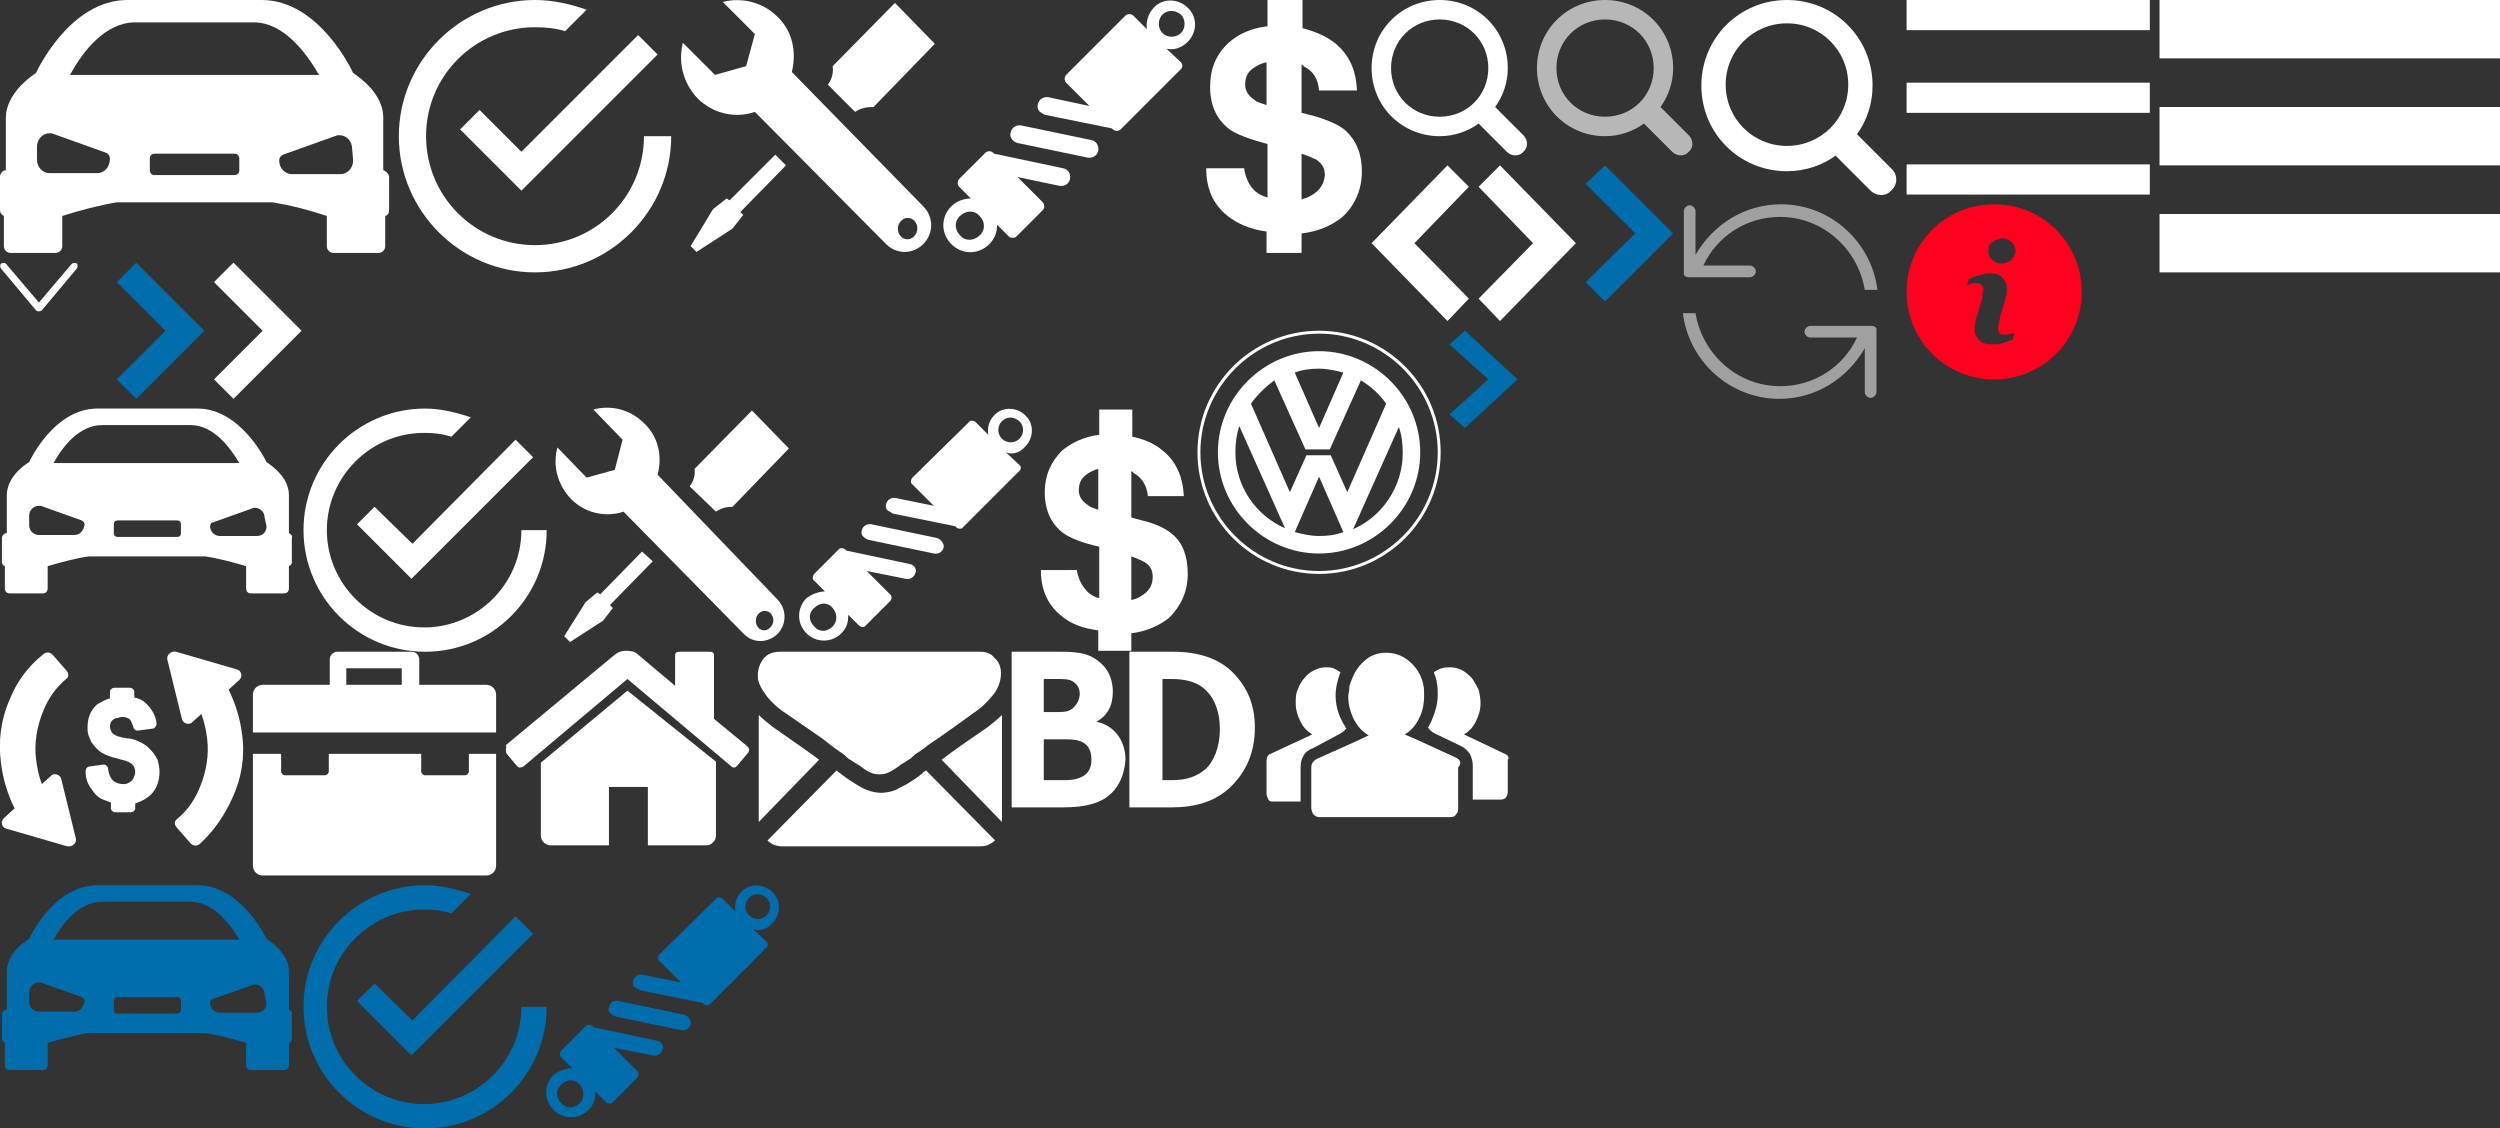 <?xml version="1.0" encoding="utf-8"?>
<!-- Generator: Adobe Illustrator 18.0.0, SVG Export Plug-In . SVG Version: 6.00 Build 0)  -->
<!DOCTYPE svg PUBLIC "-//W3C//DTD SVG 1.1//EN" "http://www.w3.org/Graphics/SVG/1.1/DTD/svg11.dtd">
<svg version="1.1" id="Layer_1" xmlns="http://www.w3.org/2000/svg" xmlns:xlink="http://www.w3.org/1999/xlink" x="0px" y="0px"
	 width="257px" height="116px" viewBox="0 -0.1 257 116" enable-background="new 0 -0.1 257 116" xml:space="preserve">
<rect x="0" y="-0.1" width="257" height="116" fill="#333333" stroke="none"/>
<path fill="#FFFFFF" d="M39.4,17.4V12c0-1.2-0.6-2.9-3.1-4.6c0,0-3.4-7.5-9.4-7.5H13.1c-6,0-9.4,7.5-9.4,7.5
	C1.2,9.1,0.6,10.9,0.6,12v5.4c-0.3,0-0.6,0.3-0.6,0.7v3.4c0,0.3,0.2,0.5,0.4,0.6v3.1c0,0.4,0.3,0.7,0.7,0.7h4.6
	c0.4,0,0.7-0.3,0.7-0.7v-3.1c1.9-0.6,3.8-1.1,5.6-1.4h16c1.9,0.3,3.8,0.8,5.6,1.4v3.1c0,0.4,0.3,0.7,0.7,0.7h4.6
	c0.4,0,0.7-0.3,0.7-0.7v-3.1c0.3-0.1,0.4-0.3,0.4-0.6v-3.4C40,17.8,39.7,17.5,39.4,17.4z M10,17.7H5.1c-0.7,0-1.3-0.6-1.3-1.4V15
	c0-0.8,0.6-1.4,1.3-1.4c0.1,0,0.2,0,0.2,0l5.6,2c0.3,0.1,0.4,0.4,0.4,0.6C11.3,17.1,10.7,17.7,10,17.7z M24.6,17.4
	c0,0.3-0.2,0.5-0.5,0.5h-8.2c-0.3,0-0.5-0.2-0.5-0.5v-1.2c0-0.3,0.2-0.5,0.5-0.5h8.2c0.3,0,0.5,0.2,0.5,0.5V17.4L24.6,17.4z
	 M7.2,7.6c1.3-2.4,3.6-5.4,6.7-5.4h12.2c3,0,5.3,3,6.7,5.4H7.2z M36.3,16.4c0,0.8-0.6,1.4-1.3,1.4h-5c-0.7,0-1.3-0.6-1.3-1.4
	c0-0.3,0.2-0.5,0.4-0.6l5.6-2c0.1,0,0.1,0,0.2,0c0.7,0,1.3,0.6,1.3,1.4L36.3,16.4L36.3,16.4z"/>
<g>
	<g id="check-circle-outline">
		<path fill="#FFFFFF" d="M49.3,11.2l-2,2l6.3,6.3l14-14l-2-2l-12,12L49.3,11.2z M66.2,13.9c0,6.2-5,11.2-11.2,11.2
			s-11.2-5-11.2-11.2S48.8,2.7,55,2.7c1.1,0,2.1,0.1,3.1,0.4l2.2-2.2c-1.7-0.6-3.5-1-5.3-1c-7.7,0-14,6.3-14,14s6.3,14,14,14
			s14-6.3,14-14H66.2z"/>
	</g>
</g>
<g>
	<path fill="#FFFFFF" d="M87.9,11.4c0.6-0.4,1.2-0.5,1.9-0.5l6.3-6.5L92,0.2l-6.4,6.5c0.1,0.7-0.1,1.4-0.5,1.9L87.9,11.4z"/>
	<polygon fill="#FFFFFF" points="79.7,15.8 75,20.5 74.7,20.3 73.3,21.4 71,25.2 71.6,25.8 75.3,23.4 76.4,22 76.1,21.7 80.8,16.9 	
		"/>
	<path fill="#FFFFFF" d="M81.4,7.3c0.5-2,0.1-4.2-1.5-5.7c-1.5-1.5-3.7-2-5.6-1.5l3.3,3.3l-0.9,3.3l-3.2,0.9l-3.3-3.3
		c-0.5,2,0,4.1,1.5,5.7c1.6,1.6,3.9,2.1,5.9,1.4L91.1,25c0.5,0.5,1.2,0.8,1.9,0.8c0.7,0,1.4-0.3,1.9-0.8c1.1-1.1,1.1-2.8,0-3.9
		L81.4,7.3z M93.3,24.5c-0.6,0-1-0.5-1-1.1s0.5-1.1,1-1.1c0.6,0,1,0.5,1,1.1S93.8,24.5,93.3,24.5z"/>
</g>
<g>
	<path fill="#FFFFFF" d="M122.1,4.2c1-1,1-2.6,0-3.5c-1-1-2.6-1-3.5,0c-0.6,0.6-0.8,1.5-0.7,2.2l-1.4-1.4c-0.2-0.2-0.6-0.2-0.8,0
		l-6.1,6.1c-0.2,0.2-0.2,0.6,0,0.8l2.4,2.4l-4.2-0.9c-0.5-0.1-1,0.2-1.1,0.7c-0.1,0.3,0,0.6,0.2,0.8c0.2,0.1,0.3,0.2,0.5,0.3
		l6.9,1.4l0.1,0.1c0.2,0.2,0.6,0.2,0.8,0l6.1-6.1c0.3-0.2,0.3-0.6,0.1-0.8l-1.5-1.4C120.7,5.1,121.5,4.8,122.1,4.2z M119.5,3.3
		c-0.5-0.5-0.5-1.4,0-1.9s1.3-0.5,1.9,0c0.5,0.5,0.5,1.4,0,1.9S120,3.8,119.5,3.3z"/>
	<path fill="#FFFFFF" d="M112.2,14.3l-7.2-1.5c-0.5-0.1-1,0.2-1.1,0.7c-0.1,0.3,0,0.6,0.2,0.8c0.1,0.1,0.2,0.2,0.5,0.3l7.2,1.5
		c0.5,0.1,1-0.2,1.1-0.7S112.7,14.4,112.2,14.3z"/>
	<path fill="#FFFFFF" d="M109.3,17.2l-7.1-1.5l-0.1-0.1c-0.2-0.2-0.6-0.2-0.8,0l-2.7,2.7c-0.2,0.2-0.2,0.6,0,0.8l1.2,1.2
		c-0.7,0-1.5,0.3-2,0.8c-1.1,1.1-1.1,2.8,0,3.9s2.8,1.1,3.9,0c0.6-0.6,0.8-1.3,0.8-2l1.2,1.2c0.2,0.2,0.6,0.2,0.8,0l2.7-2.7
		c0.2-0.2,0.2-0.6,0-0.8l-2.6-2.6l4.3,0.9c0.5,0.1,1-0.2,1.1-0.7C110.1,17.8,109.8,17.3,109.3,17.2z M100.7,24.1
		c-0.6,0.6-1.5,0.6-2,0c-0.6-0.6-0.6-1.5,0-2c0.6-0.6,1.5-0.6,2,0C101.3,22.7,101.3,23.6,100.7,24.1z"/>
</g>
<g>
	<path fill="#FFFFFF" d="M138.3,13.3c-0.7-0.6-1.9-1.1-3.3-1.5l-1.2-0.3v-5l0.1,0.1c0,0,0.1,0,0.1,0.1c1,0.5,1.5,1.3,1.6,2.5h3.9
		c-0.1-2.1-0.8-3.7-2.3-4.9c-0.9-0.7-2.1-1.2-3.3-1.5v-2.9h-3.6v2.7c-1.7,0.2-3,0.8-4,1.7c-1.3,1.2-1.9,2.7-1.9,4.5
		c0,2,0.7,3.4,2,4.4c0.7,0.5,2,1,3.9,1.5v5.5c-0.7-0.2-1.2-0.5-1.6-1c-0.4-0.5-0.7-1.2-0.8-2H124c0,2.1,0.7,3.7,2.2,4.9
		c1,0.8,2.4,1.4,4,1.6v2.2h3.6v-2c1.7-0.2,3.1-0.8,4.2-1.7c1.3-1.2,2-2.8,2-4.7C140,15.7,139.4,14.3,138.3,13.3L138.3,13.3z
		 M130.2,10.7c-0.6-0.2-1-0.3-1.2-0.5c-0.6-0.4-1-0.9-1-1.6c0-0.8,0.3-1.4,1-1.8c0.3-0.2,0.7-0.4,1.2-0.5V10.7z M134.4,20.2
		c-0.2,0.1-0.4,0.1-0.6,0.2v-4.7c0.6,0.2,1.1,0.4,1.5,0.6c0.6,0.4,0.9,0.9,0.9,1.6C136.1,19,135.5,19.7,134.4,20.2L134.4,20.2z"/>
</g>
<path fill="#FFFFFF" d="M29.7,54.7v-3.9c0-0.9-0.4-2.1-2.3-3.4c0,0-2.6-5.5-7.1-5.5H10c-4.5,0-7,5.5-7,5.5c-1.9,1.2-2.3,2.6-2.3,3.4
	v3.9c-0.2,0-0.5,0.2-0.5,0.5v2.5c0,0.2,0.2,0.4,0.3,0.4v2.3c0,0.3,0.2,0.5,0.5,0.5h3.4c0.3,0,0.5-0.2,0.5-0.5v-2.3
	c1.4-0.4,2.8-0.8,4.2-1h12c1.4,0.2,2.8,0.6,4.2,1v2.3c0,0.3,0.2,0.5,0.5,0.5h3.4c0.3,0,0.5-0.2,0.5-0.5v-2.3
	c0.2-0.1,0.3-0.2,0.3-0.4v-2.5C30.1,55,29.9,54.8,29.7,54.7z M7.6,54.9H4c-0.5,0-1-0.4-1-1v-1c0-0.6,0.5-1,1-1c0.1,0,0.2,0,0.2,0
	l4.2,1.5c0.2,0.1,0.3,0.3,0.3,0.4C8.6,54.5,8.2,54.9,7.6,54.9z M18.6,54.7c0,0.2-0.1,0.4-0.4,0.4h-6.1c-0.2,0-0.4-0.1-0.4-0.4v-0.9
	c0-0.2,0.1-0.4,0.4-0.4h6.1c0.2,0,0.4,0.1,0.4,0.4V54.7L18.6,54.7z M5.5,47.5c1-1.8,2.7-3.9,5-3.9h9.1c2.3,0,4,2.2,5,3.9H5.5z
	 M27.4,54c0,0.6-0.4,1-1,1h-3.8c-0.5,0-1-0.4-1-1c0-0.2,0.1-0.4,0.3-0.4l4.2-1.5c0.1,0,0.1,0,0.1,0c0.5,0,1,0.4,1,1L27.4,54L27.4,54
	z"/>
<g>
	<g id="check-circle-outline_1_">
		<path fill="#FFFFFF" d="M38.5,52l-1.8,1.8l5.6,5.6l12.5-12.5L53,45.1L42.4,55.8L38.5,52z M53.6,54.4c0,5.5-4.5,10-10,10
			s-10-4.5-10-10s4.5-10,10-10c1,0,1.9,0.1,2.8,0.4l2-2c-1.5-0.5-3.1-0.9-4.7-0.9c-6.9,0-12.5,5.6-12.5,12.5s5.6,12.5,12.5,12.5
			s12.5-5.6,12.5-12.5H53.6z"/>
	</g>
</g>
<g>
	<path fill="#FFFFFF" d="M73.6,52.5c0.6-0.4,1.1-0.5,1.7-0.5l5.8-6l-3.8-3.9l-5.9,6c0.1,0.6-0.1,1.3-0.5,1.8L73.6,52.5z"/>
	<polygon fill="#FFFFFF" points="66,56.6 61.7,61 61.4,60.8 60.2,61.8 58,65.3 58.6,65.9 62,63.7 63,62.4 62.7,62.1 67.1,57.6 	"/>
	<path fill="#FFFFFF" d="M67.6,48.7c0.5-1.9,0.1-3.9-1.4-5.3C64.8,42,62.8,41.5,61,42l3,3.1l-0.8,3.1L60.3,49l-3-3.1
		c-0.5,1.9,0,3.8,1.4,5.3c1.5,1.5,3.6,1.9,5.4,1.3l12.4,12.6c0.5,0.5,1.1,0.7,1.7,0.7s1.3-0.3,1.7-0.7c1-1,1-2.6,0-3.6L67.6,48.7z
		 M78.6,64.7c-0.6,0-0.9-0.5-0.9-1c0-0.6,0.5-1,0.9-1c0.6,0,0.9,0.5,0.9,1S79,64.7,78.6,64.7z"/>
</g>
<g>
	<path fill="#FFFFFF" d="M105.4,45.8c0.9-0.9,0.9-2.4,0-3.2c-0.9-0.9-2.4-0.9-3.2,0c-0.6,0.6-0.7,1.4-0.6,2l-1.3-1.3
		c-0.2-0.2-0.6-0.2-0.7,0L93.8,49c-0.2,0.2-0.2,0.6,0,0.7l2.2,2.2l-3.9-0.8c-0.5-0.1-0.9,0.2-1,0.6c-0.1,0.3,0,0.6,0.2,0.7
		c0.2,0.1,0.3,0.2,0.5,0.3l6.4,1.3l0.1,0.1c0.2,0.2,0.6,0.2,0.7,0l5.7-5.7c0.3-0.2,0.3-0.6,0.1-0.7l-1.4-1.3
		C104.1,46.7,104.9,46.4,105.4,45.8z M103,45c-0.5-0.5-0.5-1.3,0-1.8s1.2-0.5,1.8,0c0.5,0.5,0.5,1.3,0,1.8S103.5,45.5,103,45z"/>
	<path fill="#FFFFFF" d="M96.3,55.2l-6.7-1.4c-0.5-0.1-0.9,0.2-1,0.6c-0.1,0.3,0,0.6,0.2,0.7c0.1,0.1,0.2,0.2,0.5,0.3l6.7,1.4
		c0.5,0.1,0.9-0.2,1-0.6S96.7,55.3,96.3,55.2z"/>
	<path fill="#FFFFFF" d="M93.6,57.9L87,56.5l-0.1-0.1c-0.2-0.2-0.6-0.2-0.7,0l-2.5,2.5c-0.2,0.2-0.2,0.6,0,0.7l1.1,1.1
		c-0.6,0-1.4,0.3-1.9,0.7c-1,1-1,2.6,0,3.6s2.6,1,3.6,0c0.6-0.6,0.7-1.2,0.7-1.9l1.1,1.1c0.2,0.2,0.6,0.2,0.7,0l2.5-2.5
		c0.2-0.2,0.2-0.6,0-0.7l-2.4-2.4l4,0.8c0.5,0.1,0.9-0.2,1-0.6C94.3,58.5,94,58,93.6,57.9z M85.6,64.3c-0.6,0.6-1.4,0.6-1.9,0
		c-0.6-0.6-0.6-1.4,0-1.9c0.6-0.6,1.4-0.6,1.9,0S86.1,63.8,85.6,64.3z"/>
</g>
<path fill="#006EAC" d="M29.7,103.7v-3.9c0-0.9-0.4-2.1-2.3-3.4c0,0-2.6-5.5-7.1-5.5H10c-4.5,0-7,5.5-7,5.5
	c-1.9,1.2-2.3,2.6-2.3,3.4v3.9c-0.2,0-0.5,0.2-0.5,0.5v2.5c0,0.2,0.2,0.4,0.3,0.4v2.3c0,0.3,0.2,0.5,0.5,0.5h3.4
	c0.3,0,0.5-0.2,0.5-0.5v-2.3c1.4-0.4,2.8-0.8,4.2-1h12c1.4,0.2,2.8,0.6,4.2,1v2.3c0,0.3,0.2,0.5,0.5,0.5h3.4c0.3,0,0.5-0.2,0.5-0.5
	v-2.3c0.2-0.1,0.3-0.2,0.3-0.4v-2.5C30.1,104,29.9,103.8,29.7,103.7z M7.6,103.9H4c-0.5,0-1-0.4-1-1v-1c0-0.6,0.5-1,1-1
	c0.1,0,0.2,0,0.2,0l4.2,1.5c0.2,0.1,0.3,0.3,0.3,0.4C8.6,103.5,8.2,103.9,7.6,103.9z M18.6,103.7c0,0.2-0.1,0.4-0.4,0.4h-6.1
	c-0.2,0-0.4-0.1-0.4-0.4v-0.9c0-0.2,0.1-0.4,0.4-0.4h6.1c0.2,0,0.4,0.1,0.4,0.4V103.7L18.6,103.7z M5.5,96.5c1-1.8,2.7-3.9,5-3.9
	h9.1c2.3,0,4,2.2,5,3.9H5.5z M27.4,103c0,0.6-0.4,1-1,1h-3.8c-0.5,0-1-0.4-1-1c0-0.2,0.1-0.4,0.3-0.4l4.2-1.5c0.1,0,0.1,0,0.1,0
	c0.5,0,1,0.4,1,1L27.4,103L27.4,103z"/>
<g>
	<g id="check-circle-outline_2_">
		<path fill="#006EAC" d="M38.5,101l-1.8,1.8l5.6,5.6l12.5-12.5L53,94.1l-10.6,10.7L38.5,101z M53.6,103.4c0,5.5-4.5,10-10,10
			s-10-4.5-10-10s4.5-10,10-10c1,0,1.9,0.1,2.8,0.4l2-2c-1.5-0.5-3.1-0.9-4.7-0.9c-6.9,0-12.5,5.6-12.5,12.5s5.6,12.5,12.5,12.5
			s12.5-5.6,12.5-12.5H53.6z"/>
	</g>
</g>
<g>
	<path fill="#006EAC" d="M79.4,94.8c0.9-0.9,0.9-2.4,0-3.2c-0.9-0.9-2.4-0.9-3.2,0c-0.6,0.6-0.7,1.4-0.6,2l-1.3-1.3
		c-0.2-0.2-0.6-0.2-0.7,0L67.8,98c-0.2,0.2-0.2,0.6,0,0.7l2.2,2.2l-3.9-0.8c-0.5-0.1-0.9,0.2-1,0.6c-0.1,0.3,0,0.6,0.2,0.7
		s0.3,0.2,0.5,0.3l6.4,1.3l0.1,0.1c0.2,0.2,0.6,0.2,0.7,0l5.7-5.7c0.3-0.2,0.3-0.6,0.1-0.7l-1.4-1.3C78.1,95.7,78.9,95.4,79.4,94.8z
		 M77,94c-0.5-0.5-0.5-1.3,0-1.8s1.2-0.5,1.8,0c0.5,0.5,0.5,1.3,0,1.8S77.5,94.5,77,94z"/>
	<path fill="#006EAC" d="M70.3,104.2l-6.7-1.4c-0.5-0.1-0.9,0.2-1,0.6c-0.1,0.3,0,0.6,0.2,0.7c0.1,0.1,0.2,0.2,0.5,0.3l6.7,1.4
		c0.5,0.1,0.9-0.2,1-0.6C71.1,104.8,70.7,104.3,70.3,104.2z"/>
	<path fill="#006EAC" d="M67.6,106.9l-6.6-1.4l-0.1-0.1c-0.2-0.2-0.6-0.2-0.7,0l-2.5,2.5c-0.2,0.2-0.2,0.6,0,0.7l1.1,1.1
		c-0.6,0-1.4,0.3-1.9,0.7c-1,1-1,2.6,0,3.6s2.6,1,3.6,0c0.6-0.6,0.7-1.2,0.7-1.9l1.1,1.1c0.2,0.2,0.6,0.2,0.7,0l2.5-2.5
		c0.2-0.2,0.2-0.6,0-0.7l-2.4-2.4l4,0.8c0.5,0.1,0.9-0.2,1-0.6C68.3,107.5,68,107,67.6,106.9z M59.6,113.3c-0.6,0.6-1.4,0.6-1.9,0
		c-0.6-0.6-0.6-1.4,0-1.9c0.6-0.6,1.4-0.6,1.9,0S60.1,112.8,59.6,113.3z"/>
</g>
<g>
	<path fill="#FFFFFF" d="M120.5,54.8c-0.7-0.6-1.8-1.1-3.1-1.4l-1.1-0.3v-4.8l0.1,0.1c0,0,0.1,0,0.1,0.1c0.9,0.5,1.4,1.3,1.5,2.4
		h3.7c-0.1-2-0.8-3.6-2.2-4.7c-0.8-0.7-2-1.2-3.1-1.4V42H113v2.6c-1.6,0.2-2.8,0.8-3.8,1.6c-1.2,1.2-1.8,2.6-1.8,4.3
		c0,1.9,0.7,3.3,1.9,4.2c0.7,0.5,1.9,1,3.7,1.4v5.3c-0.7-0.2-1.1-0.5-1.5-1s-0.7-1.2-0.8-1.9H107c0,2,0.7,3.6,2.1,4.7
		c0.9,0.8,2.2,1.3,3.8,1.5v2.1h3.4V65c1.6-0.2,2.9-0.8,3.9-1.6c1.2-1.2,1.9-2.7,1.9-4.5C122.1,57.1,121.6,55.7,120.5,54.8
		L120.5,54.8z M112.9,52.3c-0.6-0.2-0.9-0.3-1.1-0.5c-0.6-0.4-0.9-0.9-0.9-1.5c0-0.8,0.3-1.3,0.9-1.7c0.3-0.2,0.7-0.4,1.1-0.5V52.3z
		 M116.9,61.4c-0.2,0.1-0.4,0.1-0.6,0.2v-4.5c0.6,0.2,1,0.4,1.4,0.6c0.6,0.4,0.8,0.9,0.8,1.5C118.5,60.3,117.9,60.9,116.9,61.4
		L116.9,61.4z"/>
</g>
<g>
	<path fill="#FFFFFF" d="M156.6,13.8l-2.9-2.9c0.8-1.1,1.3-2.5,1.3-4c0-3.9-3.1-7-7-7s-7,3.1-7,7s3.1,7,7,7c1.5,0,2.9-0.5,4-1.3
		l2.9,2.9c0.5,0.5,1.3,0.5,1.7,0C157.1,15.1,157.1,14.3,156.6,13.8L156.6,13.8z M148,11.9c-2.8,0-5-2.2-5-5s2.2-5,5-5s5,2.2,5,5
		S150.8,11.9,148,11.9L148,11.9z"/>
</g>
<g>
	<path fill="#B7B7B7" d="M173.6,13.8l-2.9-2.9c0.8-1.1,1.3-2.5,1.3-4c0-3.9-3.1-7-7-7s-7,3.1-7,7s3.1,7,7,7c1.5,0,2.9-0.5,4-1.3
		l2.9,2.9c0.5,0.5,1.3,0.5,1.7,0C174.1,15.1,174.1,14.3,173.6,13.8L173.6,13.8z M165,11.9c-2.8,0-5-2.2-5-5s2.2-5,5-5s5,2.2,5,5
		S167.8,11.9,165,11.9L165,11.9z"/>
</g>
<g>
	<path fill="#FFFFFF" d="M194.5,17.3l-3.6-3.6c1-1.4,1.6-3.1,1.6-5c0-4.9-3.9-8.8-8.8-8.8c-4.9,0-8.8,3.9-8.8,8.8s3.9,8.8,8.8,8.8
		c1.9,0,3.6-0.6,5-1.6l3.6,3.6c0.6,0.6,1.6,0.6,2.1,0C195.1,18.9,195.1,17.9,194.5,17.3L194.5,17.3z M183.7,14.9
		c-3.5,0-6.3-2.8-6.3-6.3s2.8-6.3,6.3-6.3s6.3,2.8,6.3,6.3S187.2,14.9,183.7,14.9L183.7,14.9z"/>
</g>
<polygon fill="#FFFFFF" points="148.8,16.9 141,24.9 148.8,32.9 151,30.6 145.4,24.9 151,19.1 "/>
<polygon fill="#FFFFFF" points="154.2,32.9 162,24.9 154.2,16.9 152,19.1 157.6,24.9 152,30.6 "/>
<polygon fill="#006EAC" points="165,30.9 172,23.9 165,16.9 163,18.8 168.1,23.9 163,28.9 "/>
<polygon fill="#006EAC" points="150.6,43.9 156,38.9 150.6,33.9 149,35.3 153,38.9 149,42.5 "/>
<g>
	<rect x="196" y="-0.1" fill="#FFFFFF" width="25" height="3.1"/>
	<rect x="196" y="16.8" fill="#FFFFFF" width="25" height="3.1"/>
	<rect x="196" y="8.4" fill="#FFFFFF" width="25" height="3.1"/>
</g>
<g id="_x33__41_">
	<g>
		<path fill="#A0A0A0" d="M173.6,28.4h6.3c0.3,0,0.6-0.3,0.6-0.6c0-0.3-0.3-0.6-0.6-0.6h-4.8c1.4-3,4.4-5,7.9-5c4.4,0,8,3.3,8.7,7.5
			h1.3c-0.6-4.9-4.8-8.8-9.9-8.8c-3.8,0-7,2.1-8.8,5.2v-4.5c0-0.3-0.3-0.6-0.6-0.6s-0.6,0.3-0.6,0.6v6.3
			C173,28.4,173.6,28.4,173.6,28.4z M192.4,33.4h-6.3c-0.3,0-0.6,0.3-0.6,0.6s0.3,0.6,0.6,0.6h4.8c-1.4,3-4.4,5-7.9,5
			c-4.4,0-8-3.3-8.7-7.5H173c0.6,4.9,4.8,8.8,9.9,8.8c3.8,0,7-2.1,8.8-5.2v4.5c0,0.3,0.3,0.6,0.6,0.6s0.6-0.3,0.6-0.6v-6.3
			C193,33.4,192.4,33.4,192.4,33.4z"/>
	</g>
</g>
<polygon fill="#006EAC" points="14,40.9 21,33.9 14,26.9 12,28.9 17,33.9 12,38.9 "/>
<polygon fill="#FFFFFF" points="24,40.9 31,33.9 24,26.9 22,28.9 27,33.9 22,38.9 "/>
<g id="_x31_0">
	<g>
		<path fill="#FFFFFF" d="M7.9,27c-0.1-0.1-0.3-0.1-0.5,0L4,31l-3.4-4c-0.1-0.1-0.3-0.1-0.5,0c-0.1,0.1-0.1,0.4,0,0.5l3.6,4.3
			c0.1,0.1,0.2,0.1,0.3,0.1c0.1,0,0.2,0,0.3-0.1l3.6-4.3C8,27.4,8,27.1,7.9,27z"/>
	</g>
</g>
<g>
	<path fill="#FF001F" d="M205,20.9c-5,0-9,4-9,9s4,9,9,9s9-4,9-9S210,20.9,205,20.9L205,20.9z M206.9,34.8c-0.5,0.2-0.8,0.3-1.1,0.4
		c-0.3,0.1-0.6,0.1-1,0.1c-0.6,0-1-0.1-1.3-0.4c-0.3-0.3-0.5-0.6-0.5-1c0-0.2,0-0.3,0-0.5s0.1-0.4,0.1-0.6l0.6-2
		c0.1-0.2,0.1-0.4,0.1-0.6s0.1-0.3,0.1-0.5c0-0.3-0.1-0.4-0.2-0.5c-0.1-0.1-0.3-0.2-0.6-0.2c-0.1,0-0.3,0-0.5,0.1
		c-0.2,0-0.3,0.1-0.4,0.1l0.2-0.6c0.4-0.2,0.7-0.3,1.1-0.4c0.3-0.1,0.7-0.2,1-0.2c0.6,0,1,0.1,1.3,0.4s0.5,0.6,0.5,1
		c0,0.1,0,0.2,0,0.5c0,0.2-0.1,0.4-0.1,0.6l-0.6,2c0,0.2-0.1,0.4-0.1,0.6c0,0.2-0.1,0.4-0.1,0.5c0,0.3,0.1,0.5,0.2,0.6
		c0.1,0.1,0.3,0.1,0.6,0.1c0.1,0,0.3,0,0.5-0.1c0.2,0,0.3-0.1,0.4-0.1L206.9,34.8z M206.8,26.6c-0.3,0.2-0.6,0.4-1,0.4
		s-0.7-0.1-1-0.4c-0.3-0.2-0.4-0.6-0.4-0.9c0-0.4,0.1-0.7,0.4-0.9c0.3-0.2,0.6-0.4,1-0.4s0.7,0.1,1,0.4s0.4,0.6,0.4,0.9
		S207,26.3,206.8,26.6L206.8,26.6z"/>
</g>
<g>
	<rect x="222" y="-0.1" fill="#FFFFFF" width="35" height="6"/>
	<rect x="222" y="21.9" fill="#FFFFFF" width="35" height="6"/>
	<rect x="222" y="10.9" fill="#FFFFFF" width="35" height="6"/>
</g>
<path fill="#FFFFFF" d="M127,46.4c0,3.5,2.1,6.5,5.1,7.8l-4.7-10.5C127.1,44.6,127,45.5,127,46.4z M123.4,46.4
	c0,6.7,5.5,12.2,12.2,12.2c6.7,0,12.2-5.5,12.2-12.2c0-6.7-5.5-12.2-12.2-12.2C128.9,34.2,123.4,39.7,123.4,46.4z M135.6,56.8
	c-5.7,0-10.4-4.7-10.4-10.4S129.9,36,135.6,36c5.7,0,10.4,4.7,10.4,10.4S141.3,56.8,135.6,56.8z M133.1,38.2l2.5,5.7l2.5-5.7
	c-0.8-0.2-1.6-0.4-2.5-0.4C134.7,37.8,133.9,37.9,133.1,38.2z M138.1,54.6l-2.5-5.7l-2.5,5.7c0.8,0.2,1.6,0.4,2.5,0.4
	C136.5,55,137.3,54.9,138.1,54.6z M143.8,43.8l-4.7,10.5c3-1.3,5.1-4.4,5.1-7.8C144.2,45.5,144.1,44.6,143.8,43.8z M128.6,41.4
	l4,9.1l1.7-3.8h2.5l1.7,3.8l4-9.1c-0.7-1-1.6-1.8-2.6-2.4l-3.2,7.1h-2.5l-3.2-7.1C130.2,39.6,129.3,40.4,128.6,41.4z M135.6,33.9
	c6.9,0,12.5,5.6,12.5,12.5c0,6.9-5.6,12.5-12.5,12.5c-6.9,0-12.5-5.6-12.5-12.5C123.1,39.5,128.7,33.9,135.6,33.9z"/>
<g>
	<g>
		<path fill="#FFFFFF" d="M114.3,81.4c-0.9,0.9-2.3,1.5-5.1,1.5H104v-16h5c2.1,0,3.2,0.2,4.4,1.4c0.6,0.6,1,1.6,1,2.7
			c0,1.5-0.6,2.5-1.7,3.1c1.7,0.3,3,1.8,3,3.9C115.6,79.3,115.2,80.5,114.3,81.4z M110.6,70.2c-0.4-0.4-0.8-0.5-1.7-0.5h-1.6v3.4
			h1.5c0.8,0,1.2-0.1,1.6-0.5c0.3-0.3,0.6-0.8,0.6-1.4C111,70.9,110.9,70.5,110.6,70.2z M111.7,76.5c-0.5-0.5-1.2-0.6-2.2-0.6h-2.2
			v4.2h2.1c1.9,0,2.8-0.7,2.8-2.1C112.2,77.5,112.1,76.9,111.7,76.5z"/>
	</g>
	<g>
		<g>
			<g>
				<g>
					<path fill="#FFFFFF" d="M126.6,80.7c-1.6,1.6-3.7,2.2-6.2,2.2h-4.3v-16h4.5c2.6,0,4.7,0.7,6.1,2.1c1.5,1.5,2.3,3.3,2.3,5.7
						C129,77.4,128,79.3,126.6,80.7z M124.1,71c-1-1.1-2.4-1.3-3.8-1.3h-0.8v10.4h1c1.5,0,2.6-0.4,3.5-1.2c0.7-0.7,1.4-2,1.4-4.1
						C125.4,73.2,124.9,71.8,124.1,71z"/>
				</g>
			</g>
		</g>
	</g>
</g>
<g>
	<path fill="#FFFFFF" d="M100.8,86.9c0.6,0,1-0.2,1.5-0.6l-7.1-7.2c-0.2,0.1-0.3,0.2-0.5,0.4c-0.5,0.4-1,0.7-1.3,0.9
		c-0.3,0.2-0.8,0.4-1.3,0.7c-0.5,0.2-1.1,0.3-1.5,0.3h0c-0.5,0-1-0.1-1.5-0.3c-0.5-0.2-1-0.5-1.3-0.7c-0.3-0.2-0.8-0.5-1.3-0.9
		c-0.1-0.1-0.3-0.2-0.5-0.4l-7.1,7.2c0.4,0.4,0.9,0.6,1.5,0.6H100.8z M100.8,86.9"/>
	<path fill="#FFFFFF" d="M79.4,74.6c-0.5-0.4-1-0.8-1.4-1.2v11l6.2-6.4C83,77.1,81.4,76,79.4,74.6L79.4,74.6z M79.4,74.6"/>
	<path fill="#FFFFFF" d="M101.6,74.6c-1.9,1.3-3.5,2.4-4.8,3.4l6.2,6.4v-11C102.6,73.8,102.1,74.2,101.6,74.6L101.6,74.6z
		 M101.6,74.6"/>
	<path fill="#FFFFFF" d="M100.8,66.9H80.2c-0.7,0-1.3,0.2-1.7,0.7c-0.4,0.5-0.6,1.1-0.6,1.8c0,0.6,0.3,1.2,0.8,1.9
		c0.5,0.7,1.1,1.2,1.6,1.6c0.3,0.2,1.3,0.9,2.9,2c0.9,0.6,1.6,1.1,2.2,1.6c0.5,0.4,1,0.7,1.4,1c0,0,0.1,0.1,0.2,0.2
		c0.1,0.1,0.2,0.2,0.4,0.3c0.3,0.2,0.6,0.4,0.8,0.5c0.2,0.1,0.4,0.3,0.7,0.5c0.3,0.2,0.6,0.3,0.8,0.4c0.3,0.1,0.5,0.1,0.7,0.1h0
		c0.2,0,0.4,0,0.7-0.1c0.3-0.1,0.5-0.2,0.8-0.4c0.3-0.2,0.5-0.3,0.7-0.5c0.2-0.1,0.5-0.3,0.8-0.5c0.2-0.1,0.3-0.2,0.4-0.3
		c0.1-0.1,0.2-0.1,0.2-0.2c0.3-0.2,0.8-0.5,1.4-1c1.2-0.8,2.9-2,5.1-3.6c0.7-0.5,1.2-1.1,1.7-1.7c0.5-0.7,0.7-1.4,0.7-2.1
		c0-0.6-0.2-1.2-0.7-1.6C101.9,67.1,101.4,66.9,100.8,66.9L100.8,66.9z M100.8,66.9"/>
</g>
<g>
	<path fill="#FFFFFF" d="M51,75.2v-3.9c0-0.5-0.4-1-1-1h-6.9v-2.6c0-0.4-0.3-0.8-0.8-0.8h-7.6c-0.4,0-0.8,0.3-0.8,0.8v2.6H27
		c-0.5,0-1,0.4-1,1v3.9H51z M35.6,68.6h5.7v1.7h-5.7V68.6z M35.6,68.6"/>
	<path fill="#FFFFFF" d="M48.2,77.4v1.8c0,0.2-0.2,0.4-0.4,0.4h-4.1c-0.2,0-0.4-0.2-0.4-0.4v-1.8h-9.5v1.8c0,0.2-0.2,0.4-0.4,0.4
		h-4.1c-0.2,0-0.4-0.2-0.4-0.4v-1.8H26v11.5c0,0.5,0.4,1,1,1H50c0.5,0,1-0.4,1-1V77.4H48.2z M48.2,77.4"/>
</g>
<g>
	<path fill="#FFFFFF" d="M15.3,76.8c-0.3-0.3-0.6-0.5-1.1-0.7c-0.4-0.2-0.8-0.3-1.2-0.3c-0.5-0.1-1.1-0.2-1.4-0.5
		c0,0-0.1-0.1-0.1-0.1c-0.1-0.2-0.2-0.4-0.2-0.6c0-0.3,0.1-0.5,0.2-0.6c0.1-0.1,0.3-0.3,0.6-0.3c0.1,0,0.3-0.1,0.4-0.1
		c0.4,0,0.7,0.1,0.9,0.3c0.1,0.2,0.2,0.4,0.3,0.7c0,0.2,0.2,0.4,0.4,0.4c0,0,0,0,0.1,0l1.5-0.2c0.2,0,0.4-0.3,0.4-0.5
		c-0.1-0.9-0.5-1.5-1.1-2.1c-0.3-0.3-0.7-0.5-1.2-0.6V71c0-0.2-0.2-0.4-0.5-0.4h-1.5c-0.3,0-0.5,0.2-0.5,0.4v0.7
		c-0.5,0.1-0.9,0.4-1.3,0.6C9.3,72.9,9,73.7,9,74.7c0,0.3,0,0.5,0.1,0.8c0.1,0.2,0.2,0.5,0.3,0.7c0.3,0.4,0.6,0.8,1.1,1.1
		c0.7,0.4,1.3,0.5,2,0.7c0.5,0.1,1,0.3,1.2,0.6c0.1,0.1,0.2,0.4,0.2,0.6c0,0.3-0.1,0.6-0.3,0.9c-0.2,0.2-0.5,0.4-0.8,0.4
		c-0.1,0-0.2,0-0.2,0c-0.4,0-0.9-0.2-1.1-0.5c-0.1-0.1-0.3-0.4-0.4-1.1c0-0.2-0.2-0.4-0.4-0.4c0,0-0.1,0-0.1,0l-1.4,0.2
		c-0.2,0-0.4,0.2-0.4,0.5c0,0.7,0.2,1.3,0.6,1.8c0.3,0.5,0.7,0.9,1.2,1.1c0.3,0.1,0.5,0.2,0.8,0.3v0.6c0,0.2,0.2,0.4,0.5,0.4h1.5
		c0.3,0,0.5-0.2,0.5-0.4v-0.5c0.6-0.2,1.2-0.5,1.6-0.9c0.6-0.6,0.9-1.4,0.9-2.4c0-0.4-0.1-0.8-0.2-1.2
		C15.9,77.4,15.6,77.1,15.3,76.8z"/>
	<path fill="#FFFFFF" d="M24.9,75.5c-0.2-1.7-0.7-3.3-1.4-4.7l1.1-1c0.4-0.4,0.2-1-0.3-1.1l-6.2-1.8c-0.5-0.1-1,0.3-0.9,0.8l1.5,6.1
		c0.1,0.5,0.8,0.7,1.1,0.3l0.9-0.8c0.3,0.8,0.5,1.7,0.6,2.6c0.2,1.6-0.1,3.3-0.7,4.8c-0.5,1.3-1.3,2.5-2.4,3.4
		c-0.3,0.2-0.3,0.6,0,0.9l1.4,1.6c0.3,0.3,0.7,0.3,1,0c1.4-1.3,2.5-2.9,3.3-4.7C24.8,80,25.2,77.7,24.9,75.5z"/>
	<path fill="#FFFFFF" d="M6.3,80c-0.1-0.5-0.8-0.7-1.1-0.3l-0.9,0.8c-0.3-0.8-0.5-1.7-0.6-2.6c-0.2-1.6,0.1-3.3,0.7-4.8
		c0.5-1.3,1.3-2.5,2.4-3.4c0.3-0.2,0.3-0.6,0-0.9l-1.4-1.6c-0.3-0.3-0.7-0.3-1,0C2.9,68.4,1.7,70,1,71.8c-0.9,2-1.2,4.3-0.9,6.5
		c0.2,1.7,0.7,3.3,1.4,4.7l-1.1,1c-0.4,0.4-0.2,1,0.3,1.1l6.2,1.8c0.5,0.1,1-0.3,0.9-0.8L6.3,80z"/>
</g>
<g>
	<path fill="#FFFFFF" d="M64.5,70.9l-8.9,7.4c0,0,0,0,0,0c0,0,0,0,0,0v7.5c0,0.3,0.1,0.5,0.3,0.7c0.2,0.2,0.4,0.3,0.7,0.3h6v-6h4v6
		h6c0.3,0,0.5-0.1,0.7-0.3c0.2-0.2,0.3-0.4,0.3-0.7v-7.5c0,0,0-0.1,0-0.1L64.5,70.9z"/>
	<path fill="#FFFFFF" d="M76.8,76.6l-3.4-2.8v-6.4c0-0.1,0-0.3-0.1-0.4c-0.1-0.1-0.2-0.1-0.4-0.1h-3c-0.1,0-0.3,0-0.4,0.1
		c-0.1,0.1-0.1,0.2-0.1,0.4v3l-3.8-3.2c-0.3-0.3-0.7-0.4-1.2-0.4c-0.5,0-0.8,0.1-1.2,0.4l-11.2,9.3C52.1,76.7,52,76.8,52,77
		c0,0.1,0,0.3,0.1,0.4l1,1.2c0.1,0.1,0.2,0.2,0.3,0.2c0.1,0,0.2,0,0.4-0.1l10.7-9l10.7,9c0.1,0.1,0.2,0.1,0.3,0.1h0
		c0.1,0,0.2-0.1,0.3-0.2l1-1.2C77,77.2,77,77.1,77,77C77,76.8,76.9,76.7,76.8,76.6z"/>
</g>
<g>
	<path fill="#FFFFFF" d="M149.7,77.8l-3.7-1.7l-1.6-0.7c0.7-0.4,1.2-1,1.6-1.9c0.3-0.7,0.4-1.4,0.4-2.1c0-0.4,0-0.8-0.1-1.2
		c-0.2-0.9-0.7-1.7-1.4-2.3c-0.7-0.6-1.5-0.9-2.4-0.9c-0.9,0-1.7,0.3-2.3,0.9c-0.7,0.6-1.1,1.4-1.4,2.3c-0.1,0.2-0.1,0.4-0.1,0.6
		c0,0.2-0.1,0.4-0.1,0.7c0,0.8,0.2,1.5,0.5,2.2c0.4,0.8,0.9,1.4,1.6,1.8l-1.5,0.7l-3.8,1.7c-0.4,0.2-0.6,0.5-0.6,0.9v4.1
		c0,0.3,0.1,0.5,0.2,0.7c0.2,0.2,0.4,0.3,0.6,0.3h13.5c0.3,0,0.5-0.1,0.6-0.3c0.2-0.2,0.2-0.4,0.2-0.7v-4.1
		C150.3,78.3,150.1,78,149.7,77.8z"/>
	<path fill="#FFFFFF" d="M137.8,75.3c0.2-0.1,0.4-0.3,0.6-0.5c-0.3-0.5-0.6-1-0.8-1.6c-0.2-0.6-0.3-1.2-0.3-1.8
		c0-0.8,0.2-1.6,0.5-2.4c-0.2-0.1-0.5-0.3-0.7-0.4c-0.3-0.1-0.5-0.1-0.8-0.1c-0.4,0-0.8,0.1-1.2,0.3c-0.4,0.2-0.7,0.4-1,0.8
		c-0.3,0.3-0.5,0.7-0.7,1.2c-0.2,0.4-0.2,0.9-0.2,1.4c0,0.7,0.2,1.3,0.5,1.9c0.3,0.6,0.7,1,1.2,1.3l-4.3,2c-0.3,0.1-0.4,0.4-0.4,0.8
		v3.3c0,0.2,0.1,0.4,0.2,0.6c0.1,0.2,0.3,0.2,0.5,0.2h2.8v-3.5c0-0.5,0.1-0.9,0.3-1.2c0.2-0.4,0.5-0.6,1-0.8L137.8,75.3z"/>
	<path fill="#FFFFFF" d="M154.7,77.4l-4.2-2c0.5-0.3,0.9-0.7,1.2-1.3c0.3-0.6,0.5-1.2,0.5-1.9c0-0.5-0.1-1-0.2-1.4
		c-0.2-0.4-0.4-0.8-0.7-1.2c-0.3-0.3-0.6-0.6-1-0.8c-0.4-0.2-0.8-0.3-1.2-0.3c-0.3,0-0.6,0-0.9,0.1c-0.3,0.1-0.5,0.2-0.8,0.4
		c0.1,0.4,0.3,0.7,0.3,1.1c0.1,0.4,0.1,0.8,0.1,1.2c0,0.6-0.1,1.2-0.3,1.8c-0.2,0.6-0.4,1.1-0.7,1.6c0.2,0.3,0.5,0.5,0.7,0.6
		l2.7,1.3c0.4,0.2,0.7,0.5,0.9,0.8c0.2,0.4,0.3,0.8,0.3,1.2v3.5h2.9c0.2,0,0.4-0.1,0.5-0.2c0.1-0.2,0.2-0.3,0.2-0.6v-3.3
		C155.2,77.8,155,77.5,154.7,77.4z"/>
</g>
</svg>

